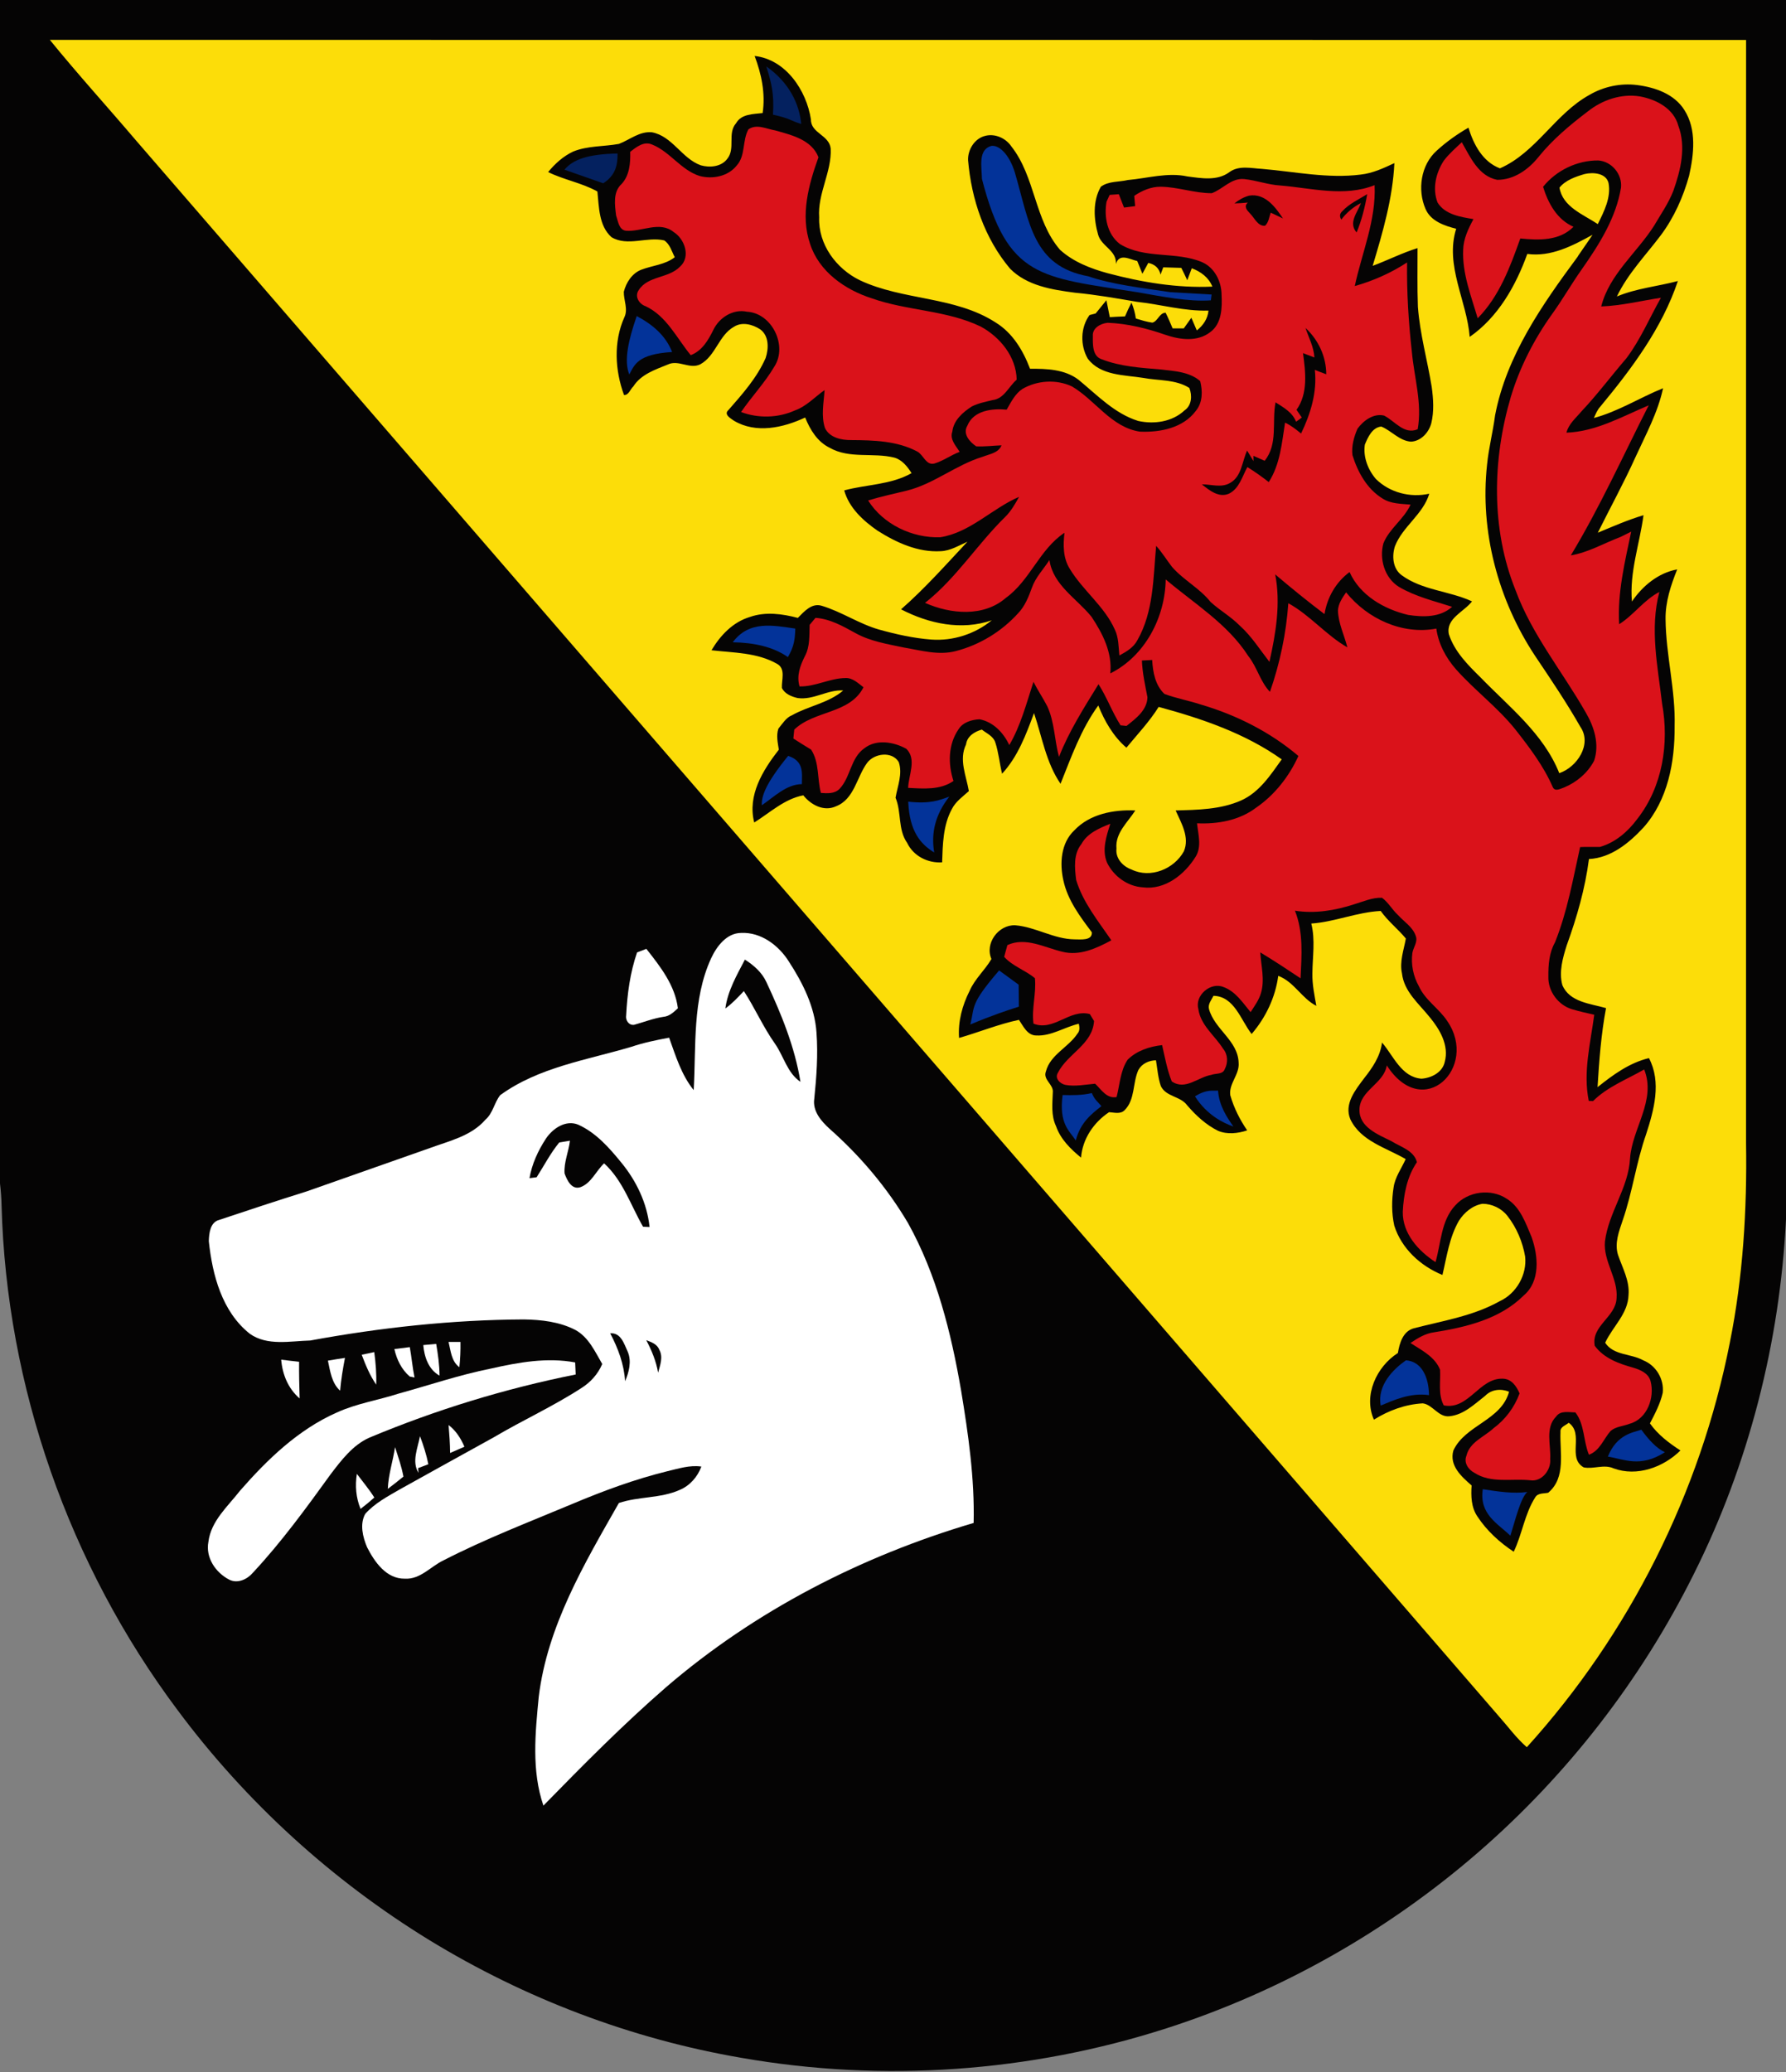 <?xml version="1.0" encoding="UTF-8" standalone="no"?>
<!-- Created with Inkscape (http://www.inkscape.org/) -->

<svg
   xmlns:dc="http://purl.org/dc/elements/1.1/"
   xmlns:cc="http://creativecommons.org/ns#"
   xmlns:rdf="http://www.w3.org/1999/02/22-rdf-syntax-ns#"
   xmlns:svg="http://www.w3.org/2000/svg"
   xmlns="http://www.w3.org/2000/svg"
   version="1.1"
   width="600pt"
   height="696pt"
   viewBox="0 0 600 696"
   id="svg2">
  <rect x="0" y="0" width="600" height="696" fill="#808080" stroke="none"/>
  <defs
     id="defs102" />
  <path
     d="m 0,0 600,0 0,409.6 c -2.06,41.3 -12.48,82.2 -31.01,119.2 -17.71,35.54 -42.52,67.55 -72.54,93.54 -30.42,26.36 -66.15,46.62 -104.48,58.95 -45.88,14.8 -95.36,18.27 -142.84,9.96 C 212.08,684.91 176.32,671.31 144.26,651.71 111.49,631.61 82.56,605.25 59.62,574.39 23.22,525.73 2.16,465.76 0.53,404.98 0.48,402.49 0.29,399.99 0,397.53 L 0,0 z"
     id="path4"
     style="fill:#050404" />
  <path
     d="m 16.74,13.39 c 189.95,0.05 379.9,0 569.85,0.03 -0.03,123.54 -0.01,247.07 -0.01,370.61 0.35,22.44 -1.02,44.97 -5.46,67.01 -9.89,50.33 -33.75,97.84 -68.19,135.86 -3.53,-3.07 -6.28,-6.89 -9.37,-10.36 C 350.94,400.13 198.4,223.65 45.76,47.26 36.13,35.94 26.11,24.93 16.74,13.39 z"
     id="path6"
     style="fill:#fcdd09;fill-opacity:1" />
  <path
     d="m 253.51,18.8 c 10.48,1.15 17.44,11.6 18.92,21.33 -0.08,4.64 6.2,5.21 6.64,9.8 0.37,7.84 -4.45,15.1 -3.87,23.08 -0.36,9.06 5.72,17.26 13.65,21.12 14.52,6.86 31.91,5.33 45.62,14.19 5.73,3.51 9.24,9.43 11.57,15.55 5.5,-0.03 11.67,0.14 16.32,3.72 6.25,5.13 12.09,11.35 20.02,13.81 5.36,1.18 11.42,0.32 15.55,-3.54 2.45,-1.65 2.62,-5 1.63,-7.54 -4.58,-2.93 -10.34,-2.4 -15.5,-3.38 -6.41,-1.03 -14.3,-0.72 -18.63,-6.46 -2.57,-4.46 -2.47,-10.44 0.59,-14.65 0.52,-0.13 1.55,-0.39 2.06,-0.53 1.19,-1.49 2.39,-2.98 3.61,-4.45 0.38,1.89 0.76,3.78 1.14,5.68 1.69,-0.12 3.4,-0.18 5.11,-0.25 0.67,-1.57 1.39,-3.11 2.17,-4.64 0.73,1.71 1.21,3.5 1.47,5.35 1.82,0.55 3.65,1.13 5.55,1.39 1.88,-0.48 2.32,-3.28 4.45,-3.34 0.87,1.72 1.6,3.5 2.36,5.27 1.25,-0.01 2.5,-0.01 3.75,-0.01 0.85,-1.18 1.71,-2.36 2.54,-3.56 0.6,1.42 1.21,2.84 1.83,4.25 2.15,-1.67 3.66,-3.9 3.93,-6.66 -8.16,0.25 -16.03,-2.08 -24.07,-2.95 -6.92,-1.19 -13.83,-2.4 -20.82,-3.06 -7.66,-1 -16.08,-2.32 -21.76,-8.06 -8.59,-10.19 -13.01,-23.31 -14.12,-36.47 -0.12,-3.53 2.2,-7.29 5.75,-8.15 3.26,-0.86 6.9,0.74 8.76,3.5 8.12,10.27 7.77,24.8 16.38,34.77 4.47,4.06 10.29,6.31 16.05,7.88 11.44,3.03 23.26,5.02 35.13,4.49 -1.23,-3.08 -3.9,-5.04 -6.92,-6.17 -0.51,1.34 -1.02,2.68 -1.51,4.03 -0.65,-1.4 -1.31,-2.79 -2.01,-4.16 -2.03,-0.07 -4.05,-0.13 -6.06,-0.18 -0.31,0.81 -0.61,1.63 -0.91,2.45 -0.47,-2.22 -1.99,-3.5 -4.12,-3.93 -0.66,1.21 -1.34,2.42 -1.98,3.64 -0.58,-1.43 -1.16,-2.84 -1.72,-4.27 -2.57,-0.59 -6.04,-2.77 -7.18,0.98 0.32,-4.57 -4.86,-5.9 -5.96,-9.8 -1.49,-5.23 -1.89,-11.27 0.9,-16.14 2.55,-1.93 6.08,-1.55 9.08,-2.26 6.65,-0.58 13.34,-2.65 20.02,-1.2 4.66,0.6 9.99,1.58 14.06,-1.43 3.22,-2.39 7.34,-1.31 11.01,-1.11 11.01,0.93 22.07,3.32 33.15,1.91 4.01,-0.44 7.69,-2.16 11.3,-3.85 -0.56,11.81 -3.91,23.26 -7.3,34.52 5.06,-1.89 9.91,-4.36 15.08,-5.97 0.02,6.58 -0.13,13.15 0.12,19.73 0.67,9.09 3.18,17.91 4.64,26.89 0.55,4.03 0.83,8.22 -0.14,12.21 -0.83,3.11 -3.46,6.03 -6.83,6.19 -3.91,-0.28 -6.51,-3.66 -9.96,-5.07 -3.01,0.24 -4.54,3.61 -5.54,6.09 -0.61,4.12 1.05,8.42 3.73,11.53 4.64,4.58 11.58,6.36 17.92,4.93 -2.07,6.94 -8.92,10.96 -11.53,17.63 -1.06,3.28 -0.76,7.53 2.23,9.73 6.95,5.12 16,5.26 23.66,8.81 -2.71,3.55 -8.83,5.69 -7.79,11 1.89,5.85 6.38,10.34 10.66,14.55 9.63,9.94 21.18,18.92 26.44,32.15 5.97,-1.99 11.1,-9.72 7.1,-15.54 -4.66,-8.18 -9.94,-15.99 -15.19,-23.8 -12.45,-18.8 -18.64,-41.87 -16.16,-64.37 0.55,-5.54 1.97,-10.94 2.68,-16.45 3.82,-20.06 15.83,-37.19 27.73,-53.29 l 0.3,-0.51 c 1.54,-2.31 3.2,-4.54 4.71,-6.88 -6.73,3.71 -13.94,7.5 -21.91,6.43 -3.88,10.73 -9.8,21.22 -19.35,27.87 -0.95,-12.18 -8.4,-23.98 -4.54,-36.33 -3.97,-1 -8.54,-2.55 -10.29,-6.63 -2.81,-6.43 -1.6,-14.82 3.76,-19.61 3.24,-2.96 6.84,-5.53 10.65,-7.71 1.73,5.63 4.74,11.44 10.58,13.66 12.19,-5.35 18.54,-18.33 30.06,-24.67 4.79,-2.8 10.45,-4 15.97,-3.32 6.07,0.77 12.58,3 15.97,8.46 4.13,6.53 3.15,14.83 1.55,22.01 -1.98,7.13 -5.05,14.02 -9.49,19.97 -5.07,6.74 -11.09,12.9 -14.77,20.59 6.55,-2.74 13.67,-3.38 20.49,-5.19 -5.32,15.84 -15.51,29.45 -26.06,42.19 -1.01,1.1 -1.56,2.48 -2.16,3.82 8.21,-2.2 15.42,-6.84 23.24,-10 -1.75,8.18 -5.82,15.6 -9.27,23.15 -3.89,8.62 -8.45,16.91 -12.65,25.38 5.06,-2.1 10.09,-4.31 15.35,-5.88 -1.29,9.66 -4.75,19.13 -3.89,29 3.54,-5.23 8.86,-9.63 15.21,-10.8 -2.14,5.34 -4,10.92 -3.91,16.74 0.11,12.06 3.39,23.87 3.04,35.96 0.1,11.98 -2.27,24.81 -10.47,34.02 -4.83,5.2 -10.9,10.21 -18.31,10.58 -1.27,9.92 -4.06,19.58 -7.46,28.97 -1.34,4.26 -2.68,8.92 -1.48,13.36 2.41,5.77 9.45,6.23 14.68,7.74 -1.65,8.77 -2.31,17.66 -2.85,26.56 5.2,-4.15 10.67,-8.18 17.27,-9.76 4.27,8.11 1.69,17.4 -0.95,25.57 -3.33,9.45 -4.59,19.48 -7.88,28.94 -1.24,3.7 -2.8,7.69 -1.56,11.6 1.49,4.38 3.94,8.66 3.53,13.45 -0.16,6.3 -5.34,10.64 -7.85,16.05 2.82,4.32 8.66,3.59 12.78,5.9 4.3,1.71 7.06,6.31 6.56,10.91 -0.82,3.65 -2.59,6.99 -4.3,10.28 2.67,3.8 6.39,6.59 10.24,9.1 -5.73,5.67 -14.63,8.89 -22.45,6.01 -3.23,-1.47 -6.75,0.34 -10.04,-0.33 -5.67,-3.21 0.23,-11.27 -5.04,-14.99 -1,0.91 -2.97,1.37 -2.76,3.08 -0.29,6.88 1.96,15.32 -4.13,20.43 -1.47,0.33 -3.41,0.01 -4.33,1.5 -3.58,5.59 -4.4,12.38 -7.25,18.31 -4.74,-3.11 -9.06,-7.06 -12.18,-11.81 -2.12,-3.08 -2.21,-6.88 -1.97,-10.46 -3.41,-2.95 -7.58,-6.68 -6.12,-11.74 3.97,-8.59 16.13,-10.09 18.7,-19.74 -2.75,-1.12 -5.92,-0.79 -8.04,1.39 -3.6,2.8 -7.19,6.36 -11.96,6.85 -3.69,0.44 -5.59,-3.87 -8.97,-4.33 -5.88,0.32 -11.48,2.38 -16.43,5.48 -3.62,-8.15 0.89,-17.84 8.06,-22.4 0.52,-3.29 1.73,-7.37 5.4,-8.31 9.74,-2.52 19.92,-4.1 28.81,-9.09 5.6,-2.57 9.21,-8.91 8.53,-15.02 -0.86,-4.93 -2.86,-9.7 -5.96,-13.64 -1.97,-2.53 -5.17,-4.05 -8.35,-4.06 -3.33,0.54 -6.16,2.91 -7.93,5.7 -3.22,5.56 -4.08,12.04 -5.54,18.21 -7.37,-3.01 -13.75,-8.86 -16.18,-16.57 -0.93,-4.2 -0.89,-8.59 -0.23,-12.83 0.48,-3.48 2.66,-6.38 4.06,-9.52 -6.55,-3.83 -15.06,-5.99 -18.59,-13.38 -2.17,-5.14 1.71,-9.87 4.61,-13.74 2.81,-3.55 5.47,-7.42 6.03,-12.04 3.86,4.48 6.49,11.61 13.23,12.15 3.35,-0.2 7.09,-2.11 7.85,-5.65 1.49,-5.53 -1.65,-10.9 -5.05,-15 -3.61,-4.52 -8.63,-8.58 -9.32,-14.69 -0.88,-4 0.61,-7.86 1.3,-11.74 -2.67,-3.22 -6.02,-5.82 -8.45,-9.26 -7.95,0.39 -15.38,3.68 -23.32,4.23 1.39,5.51 0.42,11.16 0.37,16.74 -0.08,3.68 0.69,7.3 1.33,10.91 -4.93,-2.53 -7.48,-8.09 -12.8,-10.08 -0.97,7.24 -4.2,14 -8.94,19.53 -3.66,-4.65 -5.78,-12.66 -12.82,-12.83 -0.67,1.39 -1.92,2.76 -1.51,4.43 1.84,6.84 9.77,10.61 9.96,18.07 0.35,3.94 -3.34,6.97 -2.81,10.89 1.21,4.22 3.2,8.2 5.69,11.82 -3.13,1.02 -6.67,1.44 -9.77,0.15 -4.07,-2.01 -7.45,-5.15 -10.39,-8.56 -2.24,-3.12 -7.06,-2.82 -8.84,-6.44 -0.97,-2.81 -1.16,-5.8 -1.65,-8.7 -2.38,0.06 -4.69,1.09 -5.9,3.24 -1.99,4.34 -1.04,9.96 -4.65,13.54 -1.41,1.41 -3.48,0.75 -5.21,0.65 -5.17,3.47 -8.91,8.95 -9.41,15.26 -3.52,-2.87 -6.9,-6.19 -8.41,-10.58 -1.7,-3.55 -1.2,-7.51 -1.08,-11.29 0.34,-2.74 -3.41,-4.24 -2.31,-7.09 1.47,-5.64 7.6,-8.09 10.62,-12.72 0.84,-0.95 0.68,-2.17 0.43,-3.28 -4.8,1.11 -9.22,4.19 -14.26,3.94 -3.06,0 -4.36,-3.1 -5.85,-5.25 -6.87,1.44 -13.38,4.15 -20.12,6.07 -0.4,-5.54 1.09,-10.98 3.58,-15.89 1.75,-3.99 5.13,-6.89 7.29,-10.62 -2.29,-5.27 2.36,-11.57 8,-11.33 6.86,0.56 12.95,4.64 19.91,4.73 1.93,-0.02 6.02,0.56 5.83,-2.37 -3.97,-5.29 -8.11,-10.77 -9.55,-17.36 -1.31,-5.76 -0.88,-12.62 3.67,-16.9 5.22,-5.51 13.19,-6.99 20.48,-6.67 -2.55,4 -6.82,7.59 -6.33,12.8 -0.37,3.32 2.13,6 5.08,7.05 6.31,3.09 14.28,-0.15 17.56,-6.12 2.01,-4.7 -0.87,-9.51 -2.76,-13.72 7.4,-0.22 15.11,-0.31 22,-3.37 6.12,-2.74 9.88,-8.54 13.64,-13.8 -12.34,-8.77 -26.85,-13.69 -41.34,-17.62 -3.11,4.95 -7.13,9.21 -10.84,13.7 -4.39,-3.77 -7.31,-8.87 -9.45,-14.18 -5.77,7.94 -9.06,17.27 -12.68,26.3 -4.86,-7.1 -6.21,-15.74 -8.91,-23.74 -2.68,7.21 -5.4,14.59 -10.73,20.36 -0.85,-3.49 -1.16,-7.11 -2.28,-10.52 -0.67,-2.13 -2.92,-3.01 -4.52,-4.3 -2.47,0.7 -4.95,2.22 -5.31,5 -2.472,5.116 0.059,10.45 0.95,15.66 -2.06,1.86 -4.46,3.52 -5.73,6.08 -2.95,5.44 -3.04,11.82 -3.25,17.86 -4.84,0.3 -9.63,-2.11 -11.76,-6.56 -3.16,-4.51 -1.84,-10.28 -3.89,-15.15 0.68,-3.93 2.43,-8.04 1.07,-12 -2.29,-3.74 -8.23,-2.94 -10.65,0.33 -3.49,4.79 -4.28,12.18 -10.44,14.55 -4.06,1.88 -8.42,-0.49 -10.97,-3.69 -6.34,1.21 -11.17,5.81 -16.48,9.13 -2.35,-9.15 2.89,-17.56 8.26,-24.47 -0.36,-2.32 -0.92,-4.76 -0.15,-7.05 1.383,-1.679 2.599,-3.727 4.51,-4.47 5.58,-3.16 12.34,-4.13 17.28,-8.36 -5.31,-0.35 -9.97,3.31 -15.33,2.54 -2.04,-0.47 -4.31,-1.38 -5.28,-3.38 -0.15,-2.68 1.35,-6.43 -1.59,-8.09 -6.66,-3.82 -14.65,-3.73 -22.06,-4.58 2.94,-4.97 7.19,-9.47 12.86,-11.17 5.25,-1.86 10.9,-1.08 16.15,0.3 2.11,-2.12 4.64,-5.11 8.02,-4.07 6.71,2 12.58,6.11 19.34,8.01 5.74,1.59 11.58,2.9 17.53,3.34 7.25,0.52 14.65,-1.87 20.26,-6.48 -10.18,3.53 -21.16,1.15 -30.48,-3.68 8,-7 15.05,-14.97 22.31,-22.72 -2.91,1.27 -5.72,3.07 -8.97,3.19 -7.7,0.46 -14.98,-2.92 -21.32,-6.94 -4.81,-3.35 -9.5,-7.65 -11.12,-13.48 7.51,-2.02 15.74,-1.87 22.63,-5.8 -1.41,-2.21 -3.14,-4.45 -5.79,-5.21 -7.14,-1.78 -15.09,0.49 -21.74,-3.32 -4.12,-2.01 -6.56,-6.05 -8.21,-10.15 -7.36,3.45 -16.49,5.5 -23.91,1.09 -1.12,-0.8 -3.56,-2.11 -1.87,-3.6 4.72,-5.38 9.59,-10.86 12.5,-17.48 1.05,-3.19 1.17,-7.48 -1.86,-9.65 -2.48,-1.62 -6,-2.58 -8.69,-0.9 -5.21,2.85 -6.18,9.82 -11.43,12.68 -3.56,1.75 -7.31,-1.66 -10.86,0.05 -4.24,1.72 -9.04,3.3 -11.62,7.38 -1.02,0.91 -1.53,2.97 -3.12,2.87 -3.05,-8.27 -3.56,-17.89 0.09,-26.06 1.37,-2.75 -0.22,-5.75 -0.16,-8.61 0.78,-3.09 2.73,-6.15 5.78,-7.38 3.76,-1.47 8.04,-1.67 11.34,-4.23 -1.02,-1.94 -1.6,-4.37 -3.54,-5.65 -5.79,-1.37 -12.29,2.15 -17.71,-1.08 -4.26,-3.8 -4.2,-10.11 -4.74,-15.35 -5.22,-2.91 -11.21,-3.9 -16.55,-6.53 2.32,-2.84 5.11,-5.35 8.45,-6.91 4.88,-1.96 10.25,-1.62 15.34,-2.55 3.65,-1.39 6.93,-4.31 11.09,-3.9 6.88,1.31 10.01,8.8 16.4,11.09 3,0.86 6.87,0.52 8.88,-2.15 2.86,-3.47 -0.03,-8.56 2.98,-11.99 1.79,-3.17 5.79,-3.03 8.92,-3.41 0.98,-6.55 -0.38,-13.06 -2.69,-19.18 z"
     id="path8"
     style="fill:#050404" />
  <path
     d="m 324.594,48.154 c 0.554,-8.919 -0.674,-13.417 -2.803,-20.272 9.684,6.801 13.894,15.835 14.673,24.182 -4.704,-1.434 -4.389,-2.278 -11.87,-3.91 z"
     transform="scale(0.8,0.8)"
     id="path3038"
     style="fill:#04215f;fill-opacity:1;stroke:none" />
  <path
     d="m 533.48,37.38 c 4.86,-3.84 11.19,-5.99 17.4,-5 5.48,0.99 11.4,4.04 12.94,9.83 2.71,7.19 0.78,14.97 -1.68,21.93 -1.64,4.2 -4.25,7.9 -6.51,11.77 -5.79,9.05 -14.98,16.25 -17.71,27.03 6.78,-0.25 13.38,-1.9 20.06,-2.92 -3.84,6.81 -6.9,14.12 -11.64,20.38 -5.09,5.9 -9.75,12.17 -15.11,17.84 -1.85,2.22 -4.27,4.18 -4.99,7.1 9.92,-0.36 18.71,-5.42 27.64,-9.19 -8.59,16.87 -16.37,34.18 -26.17,50.41 5.87,-0.98 11.13,-4.09 16.66,-6.18 0.02,-0.01 0.06,-0.03 0.08,-0.04 1.18,-0.58 2.36,-1.17 3.55,-1.76 -2.14,10.22 -4.68,20.57 -4.05,31.1 4.93,-3.1 8.3,-8.16 13.51,-10.83 -3.3,12.36 -0.52,25.14 0.92,37.55 2.4,13.31 0.17,27.81 -8.3,38.64 -3.15,4.28 -7.43,8 -12.62,9.46 -2.21,0.03 -4.43,-0.07 -6.63,0.04 -2.39,10.76 -4.31,21.75 -8.44,32.02 -1.98,3.51 -2.26,7.58 -2.22,11.52 -0.16,4.84 3.29,9.54 7.92,10.92 2.46,0.74 4.98,1.3 7.49,1.86 -1.26,9.58 -3.81,19.26 -1.84,28.94 l 1.44,0.06 c 4.79,-4.79 11.37,-7.28 17.18,-10.62 4.12,10.38 -4.03,19.73 -4.75,29.85 -0.5,9.92 -7.22,18.16 -8.43,27.91 -0.62,6.72 4.46,12.41 3.9,19.06 -0.23,6.39 -8.59,9.24 -7.33,16.01 3.1,4.2 8.07,5.99 12.91,7.34 2.4,0.7 5.17,1.88 5.85,4.57 1.44,5.48 -1.14,12.66 -7.01,14.26 -2.12,0.85 -4.65,0.9 -6.43,2.44 -2.39,2.71 -3.58,6.62 -7.27,7.97 -1.93,-4.64 -1.39,-10.06 -4.55,-14.22 -2.2,0.01 -4.96,-0.74 -6.46,1.38 -3.79,3.81 -1.72,9.51 -2.01,14.24 0.38,3.67 -2.81,7.8 -6.7,7.18 -6.24,-0.66 -13.17,1.13 -18.76,-2.5 -2.05,-1.06 -3.64,-3.42 -2.67,-5.75 1.08,-4.57 5.9,-6.27 9.03,-9.17 4.02,-2.96 7.09,-7.06 8.81,-11.75 -1.02,-2.41 -2.7,-4.88 -5.6,-4.95 -7.96,-0.31 -11.5,10.63 -19.86,8.97 -1.98,-3.78 -1.01,-7.97 -1.25,-11.99 -1.72,-4.36 -6.23,-6.55 -9.94,-8.96 2.44,-1.66 5.04,-3.24 8.03,-3.62 10.69,-1.71 22.05,-4.42 29.98,-12.32 5.7,-4.79 4.94,-13.34 2.67,-19.69 -0.01,-0.02 -0.02,-0.06 -0.03,-0.07 -1.97,-4.63 -3.75,-9.92 -8.24,-12.72 -5.32,-3.58 -13.06,-2.59 -17.35,2.18 -4.82,5.14 -4.77,12.64 -6.64,19.06 -5.77,-3.75 -11.11,-9.63 -11,-16.9 0.28,-5.78 1.42,-11.81 4.75,-16.66 -0.98,-3.95 -5.51,-5.13 -8.58,-7.07 -4.44,-2.23 -10.82,-4.62 -10.73,-10.58 0.11,-6.51 8.2,-8.7 9.19,-14.86 12.289,19.051 30.917,0.588 20.33,-14.88 -2.78,-4.25 -7.43,-7.01 -9.55,-11.72 -1.9,-3.37 -2.7,-7.35 -2.19,-11.18 0.34,-1.93 1.93,-3.78 1.12,-5.77 -1.03,-3 -3.92,-4.7 -5.95,-6.96 -1.95,-1.79 -3.23,-4.25 -5.37,-5.8 -3.27,-0.13 -6.3,1.28 -9.37,2.19 -6.39,2.08 -13.18,3.21 -19.88,2.15 2.9,7.24 2.23,15.1 1.89,22.71 -4.46,-2.98 -8.94,-5.94 -13.54,-8.71 0.27,4.54 1.59,9.24 0.22,13.73 -0.69,2.34 -2.18,4.32 -3.47,6.35 -2.63,-3.17 -5.07,-7 -9.13,-8.45 -4.34,-1.76 -9.63,2.82 -8.43,7.33 0.73,5.52 5.52,8.95 8.32,13.4 1.63,1.96 1.72,4.69 0.54,6.91 -0.65,1.79 -3.06,1.31 -4.5,1.88 -4.48,0.76 -8.75,5.33 -13.29,2.18 -1.56,-3.92 -2.29,-8.08 -3.23,-12.18 -4.2,0.47 -8.58,1.87 -11.6,4.93 -2.46,3.68 -2.6,8.35 -3.7,12.52 -3.32,0.62 -5.12,-2.52 -7.2,-4.48 -3.33,0.27 -6.69,1.01 -10.01,0.39 -1.8,-0.39 -3.7,-2.22 -2.47,-4.12 3.24,-6.39 11.63,-9.48 12.11,-17.34 -0.35,-0.59 -1.06,-1.75 -1.41,-2.33 -6.79,-1.8 -12.17,5.91 -18.93,3.22 -0.68,-5.11 0.99,-10.14 0.48,-15.26 -3.24,-2.72 -7.46,-3.99 -10.33,-7.18 0.36,-1.32 0.72,-2.63 1.08,-3.94 6.11,-2.84 12.5,0.84 18.47,2.23 5.78,1.49 11.48,-1.16 16.45,-3.84 -4.39,-6.45 -9.53,-12.7 -11.82,-20.28 -0.5,-4.05 -0.97,-8.67 1.78,-12.08 2.01,-3.66 6.03,-5.31 9.7,-6.8 -1.32,4.2 -2.93,8.83 -1.07,13.14 2.23,4.52 6.87,7.91 11.97,8.22 7.45,0.98 14.08,-4.31 17.79,-10.33 2.08,-3.42 0.81,-7.49 0.44,-11.18 6.97,0.32 14.22,-0.97 19.89,-5.28 6.23,-4.27 11.06,-10.5 14.17,-17.33 -9.45,-8.03 -20.77,-13.74 -32.64,-17.24 -4.08,-1.35 -8.34,-2.1 -12.37,-3.6 -3.1,-2.93 -3.89,-7.33 -4.12,-11.41 -0.86,0.04 -2.59,0.13 -3.45,0.18 0.16,4.17 1.08,8.25 1.86,12.33 -0.09,4.35 -3.92,7.18 -7.02,9.64 -0.5,-0.05 -1.51,-0.15 -2.01,-0.2 -2.82,-4.42 -4.58,-9.4 -7.41,-13.82 -4.85,7.89 -9.88,15.74 -13.27,24.4 -1.55,-5.61 -1.46,-11.64 -3.94,-16.98 -1.45,-2.8 -3.23,-5.41 -4.64,-8.22 -2.35,7.2 -4.26,14.67 -8.12,21.26 -1.92,-4.13 -5.38,-7.8 -10,-8.67 -2.63,0.14 -5.57,0.98 -7.04,3.34 -3.51,5.08 -3.6,11.67 -1.71,17.38 -4.47,3.11 -10.1,2.58 -15.24,2.32 0.14,-4.25 2.97,-9.64 -0.61,-13.13 -4.18,-2.32 -10.04,-3.34 -14.08,-0.18 -4.66,3.24 -4.6,9.72 -8.36,13.66 -1.67,1.68 -4.1,1.5 -6.25,1.35 -1.28,-4.83 -0.47,-10.2 -3.28,-14.55 -2.02,-1.19 -3.99,-2.47 -5.97,-3.73 0.08,-0.75 0.23,-2.24 0.3,-2.99 6.73,-6.51 18.65,-5.2 23.26,-14.22 -1.8,-1.35 -3.61,-3.21 -6.05,-3.1 -5.29,0.05 -10.1,2.93 -15.43,2.81 -1.08,-3.57 0.21,-7.03 1.81,-10.2 1.73,-3.23 1.44,-6.95 1.58,-10.48 0.66,-0.78 1.31,-1.57 1.96,-2.35 4.9,0.33 9.22,2.8 13.43,5.12 4.99,2.77 10.71,3.67 16.23,4.84 5.74,0.96 11.66,2.73 17.48,1.2 8.01,-2.06 15.41,-6.59 20.95,-12.72 2.28,-2.39 3.5,-5.49 4.61,-8.54 1.23,-3.53 3.9,-6.23 5.89,-9.31 1.25,8.46 9.2,12.91 14.15,19.06 3.74,5.63 7.02,12.02 6.3,19.01 11.64,-5.79 18.43,-18.8 18.62,-31.56 9.62,8.15 20.79,14.9 27.75,25.74 2.96,3.69 3.99,8.61 7.27,12.01 3.34,-9.59 5.46,-19.63 6.17,-29.76 7.3,4 12.66,10.71 19.84,14.82 -1.05,-4.11 -3.02,-8.03 -3.17,-12.33 0.1,-2.32 1.46,-4.29 2.74,-6.14 7.18,8.88 18.84,14.31 30.31,12.17 0.71,5.15 3.23,9.84 6.64,13.71 6.29,7.05 13.97,12.76 19.9,20.16 4.76,6.06 9.48,12.26 12.58,19.37 0.75,1.67 2.62,0.51 3.83,0.12 4.19,-1.75 7.85,-4.84 10.01,-8.88 0.02,-0.04 0.05,-0.14 0.07,-0.18 1.83,-5.51 -0.02,-11.36 -2.86,-16.17 -7.81,-13.7 -18.08,-26.12 -23.57,-41.06 -8.27,-20.56 -7.77,-43.82 -1.59,-64.86 3,-9.99 7.82,-19.38 13.87,-27.85 3.54,-4.89 6.51,-10.15 10,-15.07 5.83,-8.33 11.49,-17.22 13.16,-27.43 0.46,-4.49 -3.13,-8.81 -7.64,-9.11 -7.08,-0.07 -14.12,3.33 -18.54,8.85 1.69,5.49 4.69,11.04 10.22,13.42 -4.72,4.81 -11.69,4.55 -17.87,3.93 -3.4,9.54 -7.05,19.47 -14.32,26.81 -2.19,-7.51 -5.23,-15.06 -4.87,-23.02 0.09,-3.7 1.74,-7.1 3.46,-10.29 -4.32,-0.72 -9.56,-1.5 -12.06,-5.56 -1.83,-4.67 -0.57,-9.97 2.08,-14.06 1.74,-2.31 3.96,-4.21 6.05,-6.2 2.87,4.98 5.61,11.39 11.9,12.62 5.59,0.03 10.45,-3.41 13.83,-7.62 4.77,-5.93 10.64,-10.82 16.67,-15.4 z"
     id="path14"
     style="fill:#da121a;fill-opacity:1" />
  <path
     d="m 251.44,43.44 c 2.75,-1.93 6.1,-0.11 9.02,0.38 5.45,1.54 12.22,3.1 14.5,9.01 -3.31,9.19 -6.12,19.41 -2.84,29.03 2.98,9.36 11.74,15.47 20.75,18.35 11.93,4.23 25.09,3.94 36.59,9.48 6.53,3.54 11.94,10.16 12.09,17.85 -2.67,2.27 -4.19,6.37 -8.03,6.84 -2.36,0.57 -4.77,1.03 -6.96,2.11 -0.02,0.01 -0.07,0.03 -0.09,0.05 -3.03,1.94 -6.11,4.64 -6.54,8.44 -0.93,2.63 1.19,4.74 2.45,6.8 -2.92,1.09 -5.48,3.03 -8.47,3.92 -2.87,0.72 -3.65,-2.92 -5.76,-4.02 -6.76,-3.62 -14.71,-3.8 -22.2,-3.85 -3.28,0.03 -7.23,-0.8 -8.8,-4.03 -1.37,-4.14 -0.41,-8.54 -0.13,-12.77 -3.31,2.34 -6.11,5.47 -10.02,6.86 -5.65,2.53 -12.24,2.68 -18.04,0.52 3.57,-5.21 7.97,-9.82 11.18,-15.27 4.54,-6.99 -0.79,-17.98 -9.21,-18.43 -4.64,-1.02 -9.36,2 -11.3,6.15 -1.72,3.45 -3.77,7 -7.58,8.44 -4.72,-5.72 -8.09,-13.1 -15.13,-16.42 -2.21,-0.74 -3.85,-3.31 -2.32,-5.46 3.06,-4.82 10.06,-3.87 13.88,-7.88 3.65,-3.29 1.52,-9.31 -2.19,-11.61 -4.67,-3.81 -10.75,0.02 -15.99,-0.42 -2.42,-0.28 -2.65,-3.25 -3.32,-5.09 -0.43,-3.56 -1.12,-7.95 1.86,-10.63 2.67,-2.9 2.98,-7.04 2.88,-10.78 2.05,-1.62 4.61,-3.69 7.39,-2.44 6,2.42 9.66,8.56 15.91,10.54 4.32,1.17 9.57,0.16 12.45,-3.48 3.07,-3.35 1.84,-8.41 3.97,-12.19 z"
     id="path16"
     style="fill:#da121a;fill-opacity:1" />
  <path
     d="m 237.027,71.252 c 3.588,-4.261 9.674,-6.528 22.307,-6.803 0.037,4.728 -0.737,9.118 -6.024,12.515 z"
     transform="scale(0.8,0.8)"
     id="path3808"
     style="fill:#04215f;fill-opacity:1;stroke:none" />
  <path
     d="m 532.38,58.45 c 2.8,-0.65 7.15,-0.35 8,3.01 0.91,4.89 -1.5,9.57 -3.61,13.82 -4.86,-3.25 -11.8,-5.75 -12.87,-12.26 2.06,-2.53 5.43,-3.68 8.48,-4.57 z"
     id="path22"
     style="fill:#fcdd09;fill-opacity:1" />
  <path
     d="m 407.08,64.9 c 3.72,-1.33 6.56,-5.18 10.88,-4.75 4.1,0.41 8.02,1.92 12.16,2.16 10.48,0.86 21.45,3.95 31.67,-0.11 0.56,11.7 -4.25,22.66 -6.66,33.89 6.21,-1.75 12.16,-4.4 17.57,-7.93 -0.12,10 0.48,20 1.6,29.93 0.77,8.68 3.53,17.33 1.97,26.09 -4.6,1.96 -7.66,-2.78 -11.32,-4.59 -3.54,-0.82 -6.93,1.71 -8.91,4.42 -1.19,2.76 -2.06,5.85 -1.69,8.87 1.77,5.7 4.88,11.36 10.09,14.57 2.8,1.82 6.23,1.76 9.43,2.05 -2.22,4.92 -7.11,8 -9.13,13.03 -1.42,5.28 0.42,11.61 5.2,14.59 5.53,3.27 11.83,4.76 17.89,6.71 -4.02,3.64 -9.76,3.49 -14.76,2.73 -8.09,-1.92 -16.17,-6.53 -19.69,-14.4 -4.58,3.38 -7.52,8.53 -8.42,14.12 -5.66,-4.27 -11.16,-8.75 -16.56,-13.33 1.89,9.81 0.21,19.76 -1.94,29.37 -3.2,-4.1 -5.98,-8.55 -9.85,-12.06 -3.575,-3.527 -6.276,-4.792 -9.93,-8.06 -3.66,-4.63 -9.15,-7.37 -12.99,-11.83 -1.79,-2.32 -3.31,-4.84 -5.29,-7.01 -0.98,10.69 -0.81,22.07 -6.3,31.69 -1.27,2.45 -3.72,3.86 -6.05,5.13 -0.3,-2.92 -0.22,-5.99 -1.53,-8.7 -3.49,-7.85 -10.74,-13.12 -15.12,-20.39 -2.3,-3.61 -2.27,-8.04 -1.79,-12.13 -8.4,5.56 -11.53,15.97 -19.66,21.85 -7.53,6.54 -18.63,5.49 -27.19,1.7 10.44,-8.21 17.51,-19.65 26.93,-28.87 1.97,-1.93 3.33,-4.36 4.67,-6.74 -9.09,3.89 -16.4,12 -26.5,13.57 -9.35,0.32 -19.19,-4.33 -24.21,-12.36 4.25,-1.3 8.59,-2.24 12.91,-3.28 9.16,-2.25 16.56,-8.66 25.54,-11.39 2.28,-0.93 5.33,-1.23 6.36,-3.85 -2.83,0.09 -5.66,0.49 -8.5,0.34 -2.17,-1.44 -4.63,-4.18 -2.99,-6.91 2.08,-5.19 8.37,-5.87 13.22,-5.41 1.46,-2.52 2.8,-5.33 5.31,-6.98 4.97,-2.87 11.37,-3.28 16.59,-0.84 7.9,4.62 13.2,13.73 22.82,15.2 6.78,0.31 14.58,-1.2 18.85,-7 2.3,-2.81 2.28,-6.62 1.44,-9.97 -3.66,-3.17 -8.66,-3.35 -13.23,-3.91 -6.69,-0.56 -13.55,-0.96 -19.87,-3.43 -3.16,-1.03 -2.98,-5.07 -2.96,-7.76 -0.25,-2.76 2.64,-4.27 4.99,-4.49 6.63,0.24 13.13,1.87 19.37,4.03 4.86,1.67 10.77,2.47 15.1,-0.91 3.87,-2.84 4,-8.17 3.78,-12.52 -0.02,-4.44 -2.3,-9.07 -6.48,-10.94 -8.85,-3.77 -19.32,-0.96 -27.71,-6.14 -4.26,-3.31 -5.33,-9.1 -4.46,-14.18 0.26,-0.57 0.79,-1.72 1.05,-2.3 1.02,-0.08 2.05,-0.16 3.08,-0.24 0.58,1.5 1.17,2.99 1.75,4.49 0.94,-0.12 2.81,-0.36 3.74,-0.48 -0.08,-0.86 -0.23,-2.59 -0.31,-3.45 2.64,-1.79 5.69,-3.1 8.93,-3.06 5.77,0.08 11.32,2.18 17.11,2.17 z"
     id="path24"
     style="fill:#da121a;fill-opacity:1" />
  <path
     d="m 431.01,73.38 -4.12,-1.95 c -0.54,1.48 -0.67,3.3 -1.92,4.41 -2.46,0.16 -3.5,-2.62 -4.99,-4.09 -1.02,-1.05 -2.28,-2.42 -0.75,-3.71 -1.51,0.16 -3.02,0.25 -4.53,0.28 1.46,-1.17 3.07,-2.09 4.89,-2.59 5.651,-0.986 9.212,4.412 11.42,7.65 z"
     id="path26"
     style="fill:#050404" />
  <path
     d="m 450.96,70.93 c 2.31,-2.52 5.49,-3.93 8.35,-5.72 -0.76,4.4 -1.87,8.75 -3.56,12.88 -2.88,-3.27 0.27,-6.68 1.47,-9.89 -2.61,1.33 -4.86,3.24 -6.62,5.57 -0.67,-1.08 -0.55,-2.03 0.36,-2.84 z"
     id="path28"
     style="fill:#050404" />
  <path
     d="m 441.57,120.08 c -0.2,-3.52 -1.89,-6.63 -2.99,-9.91 4.32,3.99 6.96,9.63 6.97,15.55 -1.31,-0.47 -2.57,-0.96 -3.84,-1.48 0.83,7.44 -1.42,14.76 -4.62,21.39 -1.68,-1.37 -3.4,-2.74 -5.38,-3.66 -1.08,6.82 -1.63,13.99 -5.48,19.97 -2.3,-1.81 -4.69,-3.5 -7.18,-5.04 -1.73,3.13 -2.7,7.18 -6.15,8.91 -3.43,1.54 -6.62,-1.12 -9.15,-3.11 3.1,-0.04 6.56,1.25 9.44,-0.45 3.96,-2.16 4.06,-7.22 5.77,-10.89 0.54,0.89 1.6,2.65 2.14,3.53 -0.01,-0.44 -0.01,-1.33 -0.02,-1.77 1.25,0.56 2.51,1.11 3.77,1.66 4.56,-5.61 2.39,-13.08 3.66,-19.63 2.68,1.72 5.7,3.36 6.89,6.51 0.66,-0.44 1.3,-0.91 1.93,-1.41 -0.61,-0.86 -1.2,-1.72 -1.77,-2.59 3.94,-5.51 3.03,-12.73 2.18,-19.04 1.26,0.5 2.54,0.99 3.83,1.46 z"
     id="path32"
     style="fill:#050404" />
  <path
     d="m 326.47,136.54 c 0.02,-0.02 0.07,-0.04 0.09,-0.05 -0.02,0.01 -0.07,0.03 -0.09,0.05 z"
     id="path34"
     style="fill:#b59606" />
  <path
     d="m 544.37,180.38 c 0.02,-0.01 0.06,-0.03 0.08,-0.04 -0.02,0.01 -0.06,0.03 -0.08,0.04 z"
     id="path36"
     style="fill:#ffffff" />
  <path
     d="m 535.49,255.63 c 0.02,-0.04 0.05,-0.14 0.07,-0.18 -0.02,0.04 -0.05,0.14 -0.07,0.18 z"
     id="path42"
     style="fill:#ffffff" />
  <path
     d="m 238.9,321.9 c 1.86,-4.01 5.2,-8.47 10.05,-8.52 6.68,-0.34 12.66,4.18 16.07,9.62 4.67,7.19 8.71,15.21 9.28,23.9 0.54,7.4 0.01,14.83 -0.75,22.2 -0.61,4.12 2.31,7.5 5.14,10.07 10.33,9.13 19.34,19.8 26.36,31.68 9.63,17.32 14.48,36.8 17.82,56.2 2.43,14.7 4.57,29.58 4.22,44.52 -37.68,11.14 -73.48,29.49 -103.33,55.18 -14.42,12.53 -27.87,26.12 -41.2,39.77 -4.03,-11.71 -2.74,-24.45 -1.57,-36.54 2.88,-23.77 15.3,-44.7 26.92,-65.11 6.66,-2.25 14.01,-1.5 20.47,-4.41 3.4,-1.43 5.98,-4.4 7.24,-7.83 -3.91,-0.57 -7.72,0.7 -11.48,1.58 -10.93,2.69 -21.51,6.61 -31.87,10.97 -14.51,6.08 -29.24,11.74 -43.25,18.94 -4.35,2.06 -7.8,6.47 -13.02,6.17 -6.22,0.09 -10.14,-5.59 -12.67,-10.53 -1.46,-3.45 -2.53,-7.75 -0.64,-11.22 3.21,-3.63 7.62,-5.92 11.76,-8.32 10.44,-5.83 20.91,-11.6 31.38,-17.39 9.69,-5.74 19.99,-10.41 29.44,-16.54 3.1,-1.93 5.63,-4.74 7.05,-8.11 -2.45,-4.2 -4.6,-9.06 -9.09,-11.47 -5.31,-2.72 -11.37,-3.41 -17.26,-3.5 -24.07,0.12 -48.07,2.73 -71.74,7.08 -6.71,0.17 -14.43,1.91 -20.31,-2.27 -9.35,-7.42 -12.57,-19.74 -13.77,-31.1 0.08,-2.59 0.42,-6.3 3.42,-7.12 9.81,-3.28 19.62,-6.52 29.49,-9.61 13.8,-4.85 27.61,-9.71 41.41,-14.57 6.53,-2.4 13.84,-4.01 18.61,-9.51 2.54,-2.18 2.98,-5.76 4.96,-8.24 12.91,-9.38 29.08,-11.79 44.05,-16.23 4.13,-1.4 8.41,-2.27 12.7,-3.07 2.19,6.09 4.11,12.49 8.25,17.61 0.85,-14.81 -0.51,-30.42 5.86,-44.28 z"
     id="path46"
     style="fill:#ffffff" />
  <path
     d="m 214.02,319.92 c 1.04,-0.4 2.08,-0.79 3.12,-1.19 4.67,5.92 9.64,12.23 10.59,19.96 -1.4,1.28 -2.85,2.71 -4.85,2.87 -3.39,0.5 -6.56,1.78 -9.85,2.68 -1.83,0.24 -2.96,-1.58 -2.67,-3.2 0.36,-7.14 1.32,-14.34 3.66,-21.12 z"
     id="path48"
     style="fill:#ffffff" />
  <path
     d="m 250.25,322.34 c 2.96,1.89 5.7,4.27 7.2,7.52 5.01,10.71 9.57,21.81 11.46,33.54 -4.47,-3.02 -5.6,-8.61 -8.56,-12.81 -3.97,-5.6 -6.71,-11.93 -10.45,-17.68 -1.95,2.07 -3.9,4.17 -6.22,5.84 0.79,-5.94 3.85,-11.19 6.57,-16.41 z"
     id="path50"
     style="fill:#050404" />
  <path
     d="m 183.41,382.46 c 2.27,-3.39 6.61,-6.37 10.8,-4.69 5.95,2.67 10.39,7.7 14.44,12.66 5.11,6.18 8.73,13.7 9.57,21.74 -0.54,-0.03 -1.64,-0.08 -2.19,-0.1 -4.14,-7.21 -6.77,-15.54 -13.08,-21.29 -2.74,2.56 -4.3,6.7 -8,8.02 -2.95,0.92 -4.47,-2.4 -5.28,-4.61 -0.29,-3.76 1.38,-7.32 1.8,-11.02 -1.2,0.18 -2.4,0.38 -3.59,0.59 -2.96,3.61 -5.09,7.77 -7.6,11.69 -0.6,0.08 -1.8,0.24 -2.4,0.31 0.81,-4.77 2.89,-9.27 5.53,-13.3 z"
     id="path62"
     style="fill:#050404" />
  <path
     d="m 514.49,415.43 c 0.01,0.01 0.02,0.05 0.03,0.07 -0.01,-0.02 -0.02,-0.06 -0.03,-0.07 z"
     id="path66"
     style="fill:#033399;fill-opacity:1" />
  <path
     d="m 204.99,447.87 c 3.65,-0.28 4.67,3.58 5.91,6.22 1.35,3.23 0.4,6.81 -0.9,9.89 -0.35,-5.71 -2.36,-11.1 -5.01,-16.11 z"
     id="path68"
     style="fill:#050404" />
  <path
     d="m 150.69,450.76 c 1.33,0 2.66,0 4,0.01 0.04,2.83 -0.06,5.67 -0.37,8.49 -2.69,-1.99 -2.89,-5.5 -3.63,-8.5 z"
     id="path70"
     style="fill:#ffffff" />
  <path
     d="m 217.11,450.18 c 1.7,0.63 3.66,1.32 4.36,3.18 1.39,2.46 0.29,5.22 -0.38,7.73 -0.67,-3.87 -2.16,-7.47 -3.98,-10.91 z"
     id="path72"
     style="fill:#050404" />
  <path
     d="m 142.2,451.82 c 1.45,-0.13 2.89,-0.27 4.34,-0.39 0.59,3.52 1.11,7.07 1.12,10.66 -3.69,-2.05 -5.12,-6.29 -5.46,-10.27 z"
     id="path74"
     style="fill:#ffffff" />
  <path
     d="m 132.49,453.16 c 1.73,-0.22 3.45,-0.44 5.18,-0.65 0.6,3.39 0.9,6.82 1.59,10.2 -0.4,-0.08 -1.2,-0.24 -1.6,-0.32 -2.78,-2.38 -4.39,-5.72 -5.17,-9.23 z"
     id="path76"
     style="fill:#ffffff" />
  <path
     d="m 121.52,455.07 c 1.41,-0.29 2.81,-0.6 4.21,-0.89 0.49,3.62 0.78,7.27 0.66,10.93 -2.13,-3.08 -3.56,-6.55 -4.87,-10.04 z"
     id="path78"
     style="fill:#ffffff" />
  <path
     d="m 94.47,456.72 c 2,0.25 4,0.5 6.01,0.71 -0.04,4.11 0.06,8.21 0.18,12.32 -3.84,-3.28 -5.8,-8.08 -6.19,-13.03 z"
     id="path80"
     style="fill:#ffffff" />
  <path
     d="m 110.16,457.05 c 1.9,-0.33 3.81,-0.64 5.73,-0.92 -0.7,3.64 -1.31,7.31 -1.63,11.01 -2.86,-2.57 -3.33,-6.55 -4.1,-10.09 z"
     id="path82"
     style="fill:#ffffff" />
  <path
     d="m 164.89,459.72 c 9.25,-2.09 18.88,-3.84 28.33,-2.07 0.04,1.01 0.13,3.04 0.18,4.05 -23.73,4.74 -46.96,11.87 -69.3,21.21 -5.57,2.48 -9.37,7.52 -12.97,12.23 -8.24,11.39 -16.53,22.81 -26.13,33.1 -1.89,2.24 -5.13,3.81 -7.97,2.39 -4.58,-2.36 -8.02,-7.39 -7.02,-12.7 0.87,-7.06 6.52,-11.9 10.64,-17.21 9.18,-10.5 19.55,-20.52 32.47,-26.23 6.64,-3.05 13.92,-4.14 20.83,-6.38 10.3,-2.83 20.45,-6.3 30.94,-8.39 z"
     id="path84"
     style="fill:#ffffff" />
  <path
     d="m 150.7,478.68 c 2.45,1.87 4.12,4.48 5.32,7.29 -1.61,0.68 -3.21,1.4 -4.81,2.1 -0.02,-3.14 -0.26,-6.27 -0.51,-9.39 z"
     id="path88"
     style="fill:#ffffff" />
  <path
     d="m 141.09,482.42 c 1.16,3.07 2.17,6.2 2.81,9.43 -0.86,0.33 -2.58,0.98 -3.44,1.31 0.04,0.39 0.1,1.19 0.14,1.58 -2.37,-3.74 -0.24,-8.37 0.49,-12.32 z"
     id="path92"
     style="fill:#ffffff" />
  <path
     d="m 130.28,500.12 c 0.18,-4.76 1.74,-9.33 2.43,-14.03 1.04,3.27 2.2,6.52 2.82,9.91 -1.72,1.41 -3.46,2.79 -5.25,4.12 z"
     id="path94"
     style="fill:#ffffff" />
  <path
     d="m 121.13,506.85 c -1.55,-3.75 -1.87,-7.79 -1.24,-11.76 1.97,2.63 4.11,5.15 5.86,7.94 -1.49,1.34 -3.03,2.61 -4.62,3.82 z"
     id="path96"
     style="fill:#ffffff" />
  <path
     d="m 508.471,126.111 0.326,-2.444 -17.269,-0.978 c -12.052,-1.795 -24.554,-3.231 -34.539,-6.68 -23.284,-4.262 -24.604,-22.357 -30.792,-43.499 -2.362,-7.755 -6.708,-11.734 -9.938,-11.241 -5.609,1.595 -4.027,8.709 -3.91,13.848 10.785,41.886 24.648,41.196 65.168,47.572 10.673,1.85 21.533,4.074 30.955,3.421 z"
     transform="scale(0.8,0.8)"
     id="path3810"
     style="fill:#033399;fill-opacity:1;stroke:none" />
  <path
     d="m 264.272,157.25 c 2.184,-4.17 3.576,-8.553 17.971,-9.447 -2.714,-6.925 -8.166,-11.534 -14.861,-15.091 -3.389,9.789 -5.514,18.712 -3.11,24.538 z"
     transform="scale(0.8,0.8)"
     id="path5107"
     style="fill:#033399;fill-opacity:1;stroke:none" />
  <path
     d="m 307.703,269.686 c 6.903,-9.301 16.988,-7.071 26.266,-5.76 -0.128,4.247 -0.429,7.45 -3.11,11.981 -6.159,-4.334 -14.29,-6.085 -23.155,-6.221 z"
     transform="scale(0.8,0.8)"
     id="path5109"
     style="fill:#033399;fill-opacity:1;stroke:none" />
  <path
     d="m 319.914,338.116 c 5.097,-3.474 10.3,-8.811 16.819,-8.871 0.008,-4.626 1.017,-9.6 -5.76,-11.866 -9.512,11.679 -11.247,16.938 -11.059,20.736 z"
     transform="scale(0.8,0.8)"
     id="path5111"
     style="fill:#033399;fill-opacity:1;stroke:none" />
  <path
     d="m 381.394,336.603 c 9.231,1.031 13.094,-0.621 17.269,-2.118 -5.994,7.592 -7.742,15.434 -6.354,23.46 -5.704,-3.499 -10.38,-8.798 -10.916,-21.342 z"
     transform="scale(0.8,0.8)"
     id="path5113"
     style="fill:#033399;fill-opacity:1;stroke:none" />
  <path
     d="m 407.467,430.162 c 9.426,-3.942 15.28,-5.848 20.391,-7.488 l -0.098,-9.223 -8.196,-5.984 c -12.364,14.383 -10.143,14.947 -12.096,22.695 z"
     transform="scale(0.8,0.8)"
     id="path5115"
     style="fill:#033399;fill-opacity:1;stroke:none" />
  <path
     d="m 451.752,478.874 c 1.945,-7.622 6.727,-11.219 10.775,-14.425 -1.567,-1.865 -2.855,-2.635 -4.026,-5.488 -4.068,0.964 -8.22,0.929 -12.281,0.826 -1.578,12.207 2.867,14.961 5.532,19.086 z"
     transform="scale(0.8,0.8)"
     id="path5117"
     style="fill:#033399;fill-opacity:1;stroke:none" />
  <path
     d="m 501.817,460.344 c 4.892,7.775 11.871,11.215 16.128,12.672 -2.59,-3.719 -6,-8.622 -6.451,-15.091 -2.093,0.228 -4.614,-0.749 -9.677,2.419 z"
     transform="scale(0.8,0.8)"
     id="path5119"
     style="fill:#033399;fill-opacity:1;stroke:none" />
  <path
     d="m 579.808,590.176 c 5.504,-2.284 12.495,-5.508 20.275,-4.378 -0.101,-7.803 -3.21,-14.158 -9.677,-14.631 -5.147,3.591 -12.184,10.408 -10.599,19.008 z"
     transform="scale(0.8,0.8)"
     id="path5121"
     style="fill:#033399;fill-opacity:1;stroke:none" />
  <path
     d="m 622.677,625.295 c 6.435,1.002 12.858,1.969 18.691,1.168 -2.819,2.548 -4.873,11.206 -7.116,18.362 -5.213,-5.071 -13.18,-8.993 -11.575,-19.531 z"
     transform="scale(0.8,0.8)"
     id="path5123"
     style="fill:#033399;fill-opacity:1;stroke:none" />
  <path
     d="m 675.195,611.604 c 6.712,1.036 13.531,4.844 23.962,-1.843 -3.478,-1.565 -6.735,-5.13 -9.907,-9.447 -3.357,1.183 -10.22,1.807 -14.055,11.29 z"
     transform="scale(0.8,0.8)"
     id="path5125"
     style="fill:#033399;fill-opacity:1;stroke:none" />
</svg>
